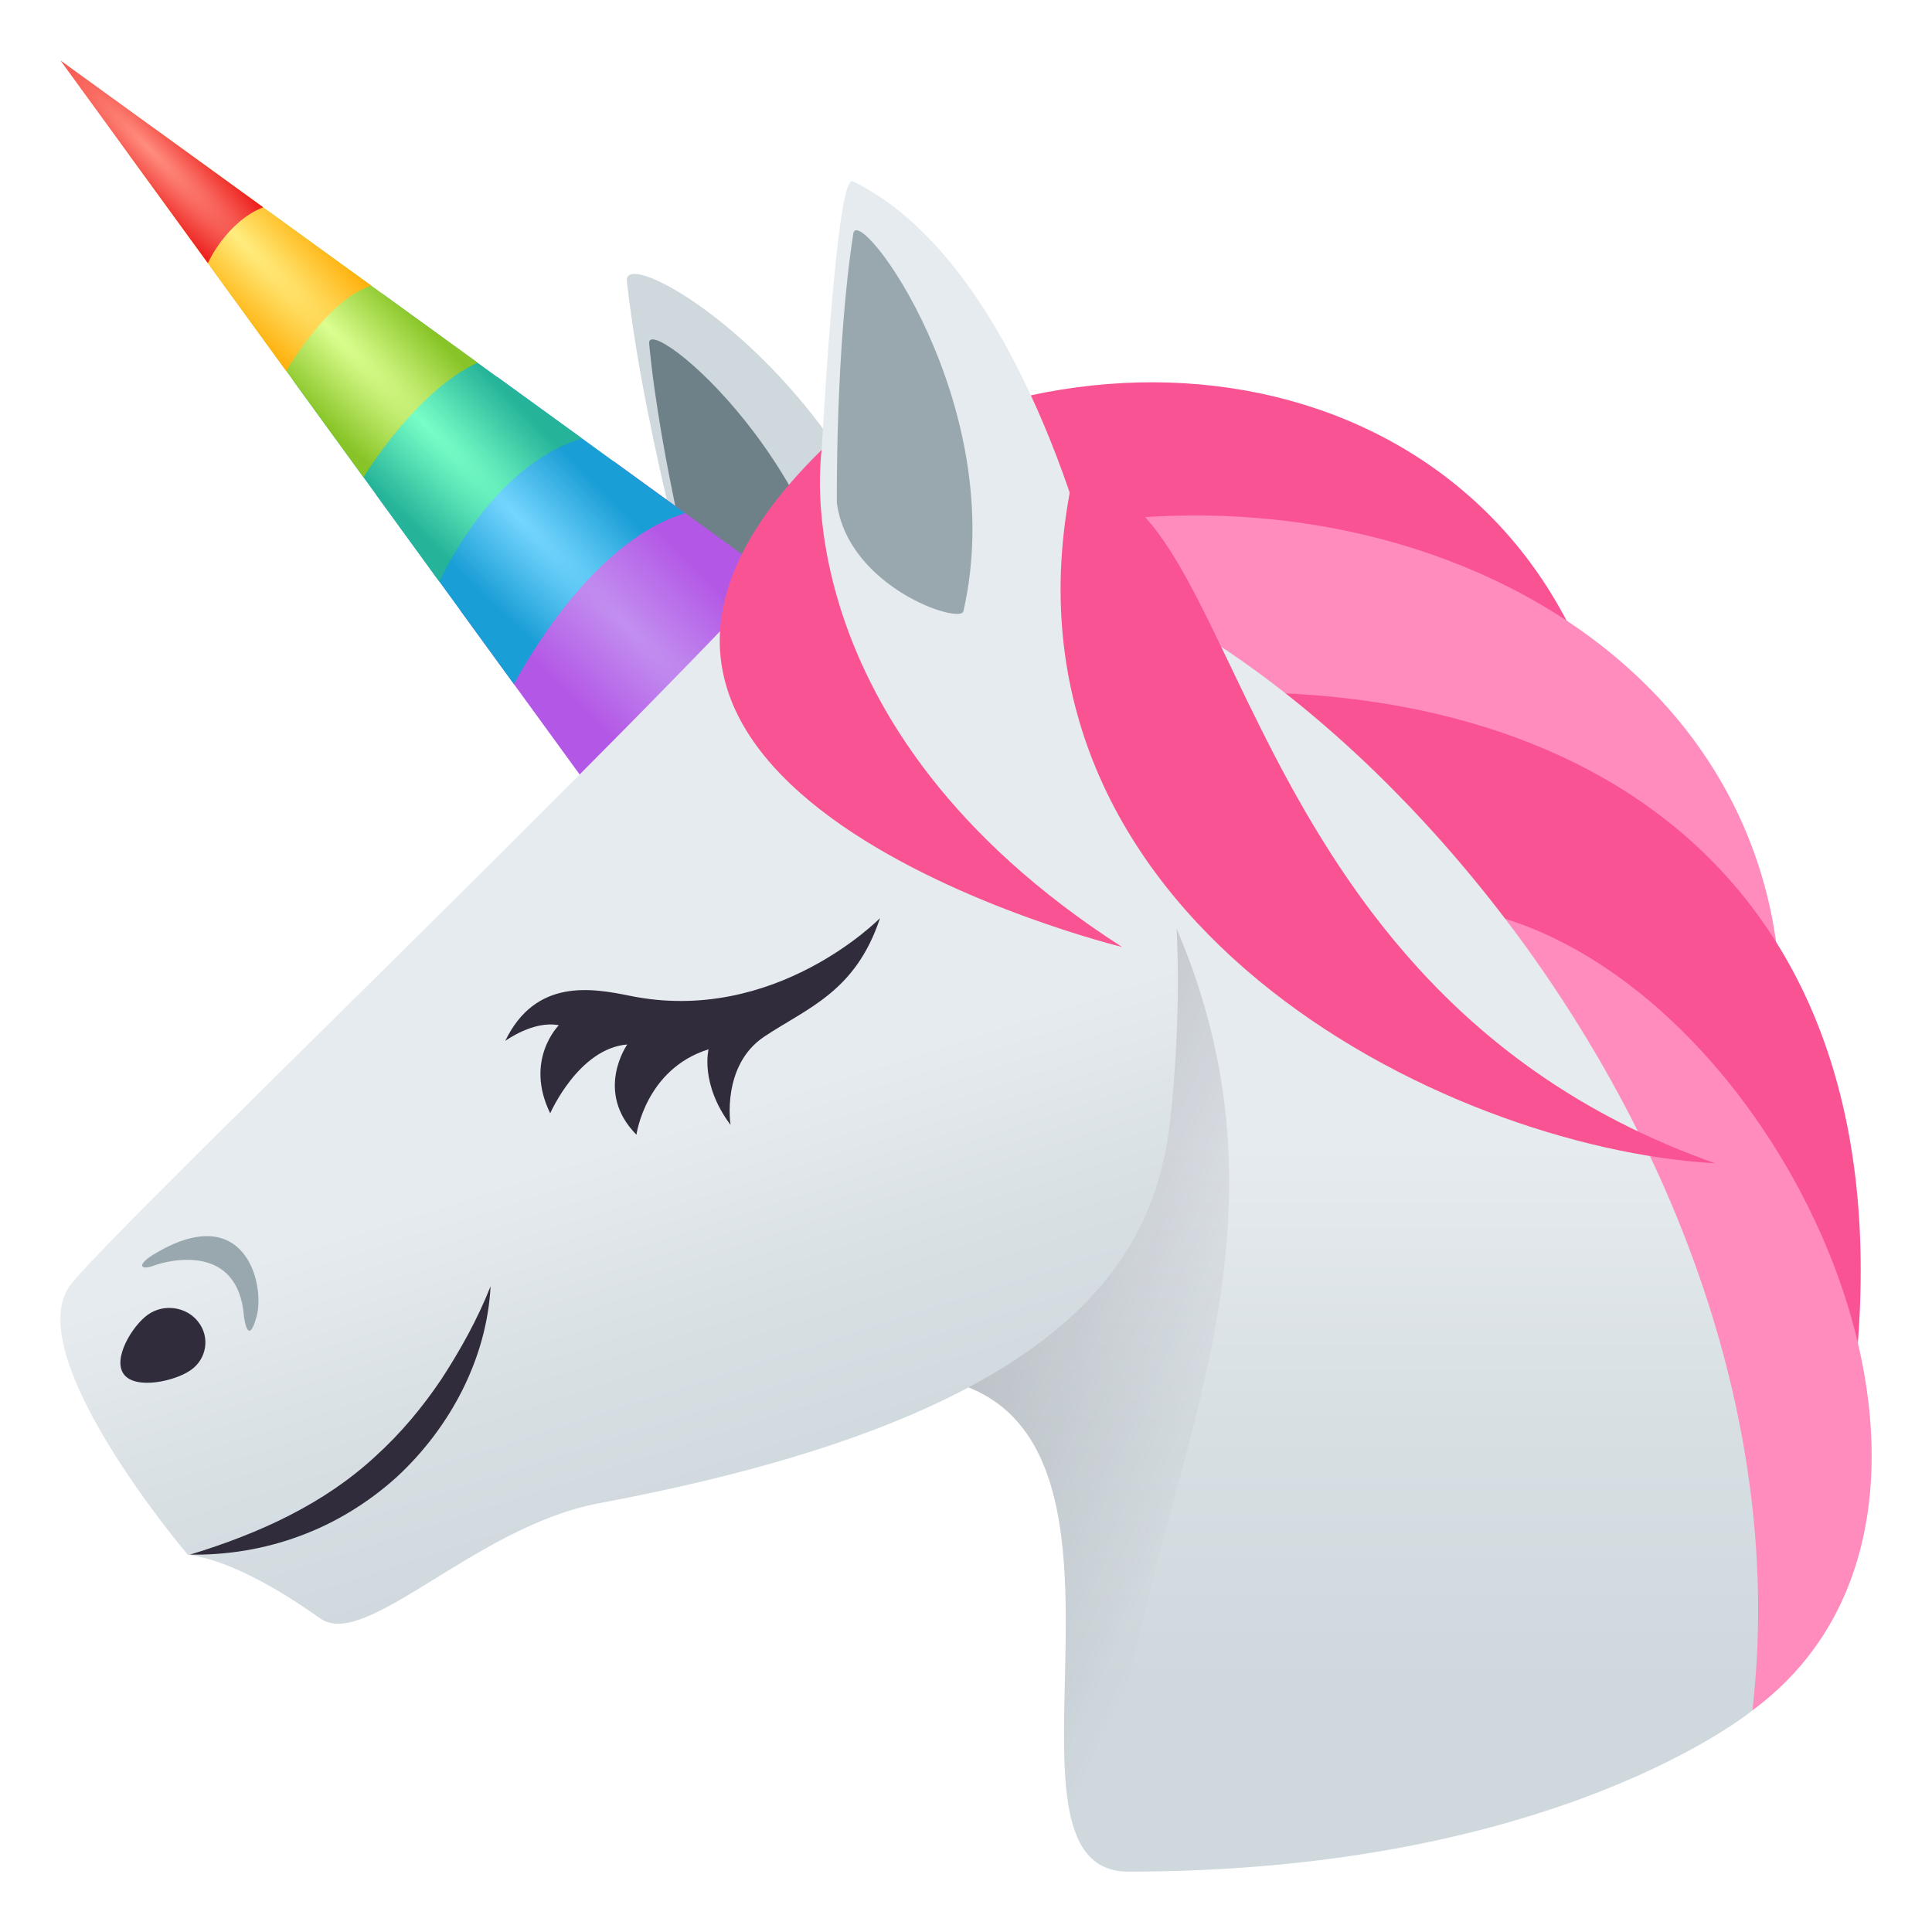 <svg width="24" height="24" viewBox="0 0 24 24" fill="none" xmlns="http://www.w3.org/2000/svg">
<g clip-path="url(#clip0_6687_1928)">
<path d="M7.787 3.492C7.721 2.921 11.391 5.131 11.54 8.926C11.552 9.169 9.831 8.945 8.78 8.098C8.779 8.098 8.021 5.565 7.787 3.492Z" fill="#CFD8DD"/>
<path d="M8.064 4.268C8.026 3.867 10.479 5.853 10.54 8.483C10.546 8.652 9.388 8.279 8.687 7.563C8.686 7.563 8.201 5.724 8.064 4.268Z" fill="#6E8189"/>
<path d="M5.714 7.577L7.293 9.748C8.57 9.603 9.612 8.555 9.763 7.281L7.62 5.728C6.889 6.144 5.714 7.577 5.714 7.577Z" fill="url(#paint0_radial_6687_1928)"/>
<path d="M4.67 6.142L6.385 8.5C6.385 8.5 7.28 6.743 8.511 6.375L6.175 4.681C5.609 5.054 4.67 6.142 4.67 6.142Z" fill="url(#paint1_radial_6687_1928)"/>
<path d="M3.637 4.721L5.458 7.226C5.458 7.226 6.098 5.783 7.23 5.447L4.746 3.646C4.339 3.948 3.637 4.721 3.637 4.721Z" fill="url(#paint2_radial_6687_1928)"/>
<path d="M2.613 3.312L4.515 5.928C4.515 5.928 5.164 4.857 5.933 4.505L3.329 2.619C3.073 2.828 2.613 3.312 2.613 3.312Z" fill="url(#paint3_radial_6687_1928)"/>
<path d="M1.597 1.914L3.556 4.609C3.556 4.609 4.06 3.726 4.611 3.548L1.923 1.6C1.811 1.701 1.597 1.914 1.597 1.914Z" fill="url(#paint4_radial_6687_1928)"/>
<path d="M2.582 3.269C2.582 3.269 2.811 2.756 3.27 2.575L0.75 0.75L2.582 3.269Z" fill="url(#paint5_radial_6687_1928)"/>
<path d="M10.279 5.942C12.63 9.264 17.311 11.681 20.081 9.611C19.311 4.889 14.226 3.48 10.279 5.942Z" fill="#FA5393"/>
<path d="M12.004 6.834C13.933 10.626 18.626 14.067 22.119 12.677C22.228 7.877 16.881 5.331 12.004 6.834Z" fill="#FF8CBC"/>
<path d="M14.916 8.609C15.791 12.771 19.234 18.084 22.969 17.646C23.929 11.211 20.016 8.42 14.916 8.609Z" fill="#FA5393"/>
<path d="M17.845 11.248C17.184 15.448 19.015 18.802 21.769 21.247C25.345 18.61 21.817 11.538 17.845 11.248Z" fill="#FF8CBC"/>
<path d="M11.959 6.783C9.96 9.901 11.729 17.142 11.729 17.142C14.584 17.777 12.134 23.25 14.015 23.25C19.353 23.25 21.769 21.247 21.769 21.247C22.593 14.096 16.064 7.047 11.959 6.783Z" fill="url(#paint6_linear_6687_1928)"/>
<path d="M14.131 10.566C10.45 10.291 11.729 17.142 11.729 17.142C14.584 17.777 12.134 23.25 14.015 23.25C13.31 19.338 17.069 15.712 14.131 10.566Z" fill="url(#paint7_linear_6687_1928)"/>
<path d="M13.665 7.434C13.477 6.584 12.547 3.199 10.593 2.252C10.357 2.138 10.157 6.549 10.157 6.549C7.725 9.245 1.598 15.086 0.893 15.938C0.186 16.79 2.333 19.314 2.333 19.314C2.93 19.385 3.674 19.89 3.979 20.105C4.541 20.505 5.908 18.96 7.44 18.674C13.205 17.594 14.347 15.689 14.539 13.894C14.987 9.71 13.665 7.434 13.665 7.434Z" fill="url(#paint8_linear_6687_1928)"/>
<path d="M2.371 17.019C2.172 17.16 1.687 17.264 1.54 17.074C1.393 16.884 1.641 16.47 1.839 16.33C2.037 16.191 2.317 16.232 2.463 16.421C2.611 16.611 2.569 16.88 2.371 17.019Z" fill="#302C3B"/>
<path d="M6.094 15.979C6.049 16.861 5.604 17.727 4.92 18.356C4.572 18.668 4.165 18.919 3.726 19.08C3.287 19.244 2.82 19.319 2.36 19.312C3.236 19.046 4.032 18.675 4.659 18.095C4.975 17.81 5.249 17.482 5.487 17.127C5.72 16.768 5.931 16.39 6.094 15.979Z" fill="#302C3B"/>
<path d="M6.276 12.931C6.276 12.931 6.626 12.673 6.942 12.736C6.942 12.736 6.509 13.165 6.835 13.83C6.835 13.83 7.186 13.024 7.792 12.975C7.792 12.975 7.378 13.561 7.906 14.096C7.906 14.096 8.017 13.28 8.802 13.035C8.802 13.035 8.692 13.463 9.075 13.974C9.075 13.974 8.957 13.237 9.493 12.878C10.031 12.519 10.628 12.323 10.932 11.405C10.932 11.405 9.626 12.739 7.824 12.37C7.356 12.275 6.653 12.149 6.276 12.931Z" fill="#302C3B"/>
<path d="M10.6 2.902C10.661 2.504 12.553 5.029 11.968 7.593C11.931 7.759 10.54 7.3 10.396 6.25C10.396 6.25 10.376 4.348 10.6 2.902Z" fill="#99A8AE"/>
<path d="M1.902 15.587C1.701 15.711 1.737 15.787 1.914 15.721C2.091 15.655 2.957 15.436 3.03 16.349C3.03 16.349 3.078 16.757 3.188 16.352C3.297 15.944 3.037 14.893 1.902 15.587Z" fill="#99A8AE"/>
<path d="M10.207 5.589C10.207 5.589 9.663 9.018 13.939 11.764C13.939 11.764 5.907 9.801 10.207 5.589Z" fill="#FA5393"/>
<path d="M21.307 14.451C15.188 12.296 15.456 5.838 13.311 6.003C12.223 11.391 17.915 14.259 21.307 14.451Z" fill="#FA5393"/>
</g>
<defs>
<radialGradient id="paint0_radial_6687_1928" cx="0" cy="0" r="1" gradientUnits="userSpaceOnUse" gradientTransform="translate(7.776 7.764) rotate(-44.955) scale(1.704 10.222)">
<stop stop-color="#C28FEF"/>
<stop offset="0.667" stop-color="#B357E6"/>
</radialGradient>
<radialGradient id="paint1_radial_6687_1928" cx="0" cy="0" r="1" gradientUnits="userSpaceOnUse" gradientTransform="translate(6.416 6.406) rotate(-44.955) scale(1.482 8.891)">
<stop stop-color="#75D6FF"/>
<stop offset="0.102" stop-color="#67CDF8"/>
<stop offset="0.667" stop-color="#1A9ED6"/>
</radialGradient>
<radialGradient id="paint2_radial_6687_1928" cx="0" cy="0" r="1" gradientUnits="userSpaceOnUse" gradientTransform="translate(5.258 5.252) rotate(-44.955) scale(1.404 8.424)">
<stop stop-color="#78FFC7"/>
<stop offset="0.054" stop-color="#72F9C3"/>
<stop offset="0.721" stop-color="#25B399"/>
</radialGradient>
<radialGradient id="paint3_radial_6687_1928" cx="0" cy="0" r="1" gradientUnits="userSpaceOnUse" gradientTransform="translate(4.094 4.088) rotate(-44.955) scale(1.335 8.012)">
<stop stop-color="#DCFF91"/>
<stop offset="0.18" stop-color="#C5EF74"/>
<stop offset="0.667" stop-color="#88C427"/>
</radialGradient>
<radialGradient id="paint4_radial_6687_1928" cx="0" cy="0" r="1" gradientUnits="userSpaceOnUse" gradientTransform="translate(2.921 2.917) rotate(-44.955) scale(1.278 7.669)">
<stop stop-color="#FFED80"/>
<stop offset="0.261" stop-color="#FFD24C"/>
<stop offset="0.667" stop-color="#FFAA00"/>
</radialGradient>
<radialGradient id="paint5_radial_6687_1928" cx="0" cy="0" r="1" gradientUnits="userSpaceOnUse" gradientTransform="translate(1.839 1.837) rotate(-44.955) scale(1.141 6.848)">
<stop stop-color="#FF8E80"/>
<stop offset="0.273" stop-color="#F44C45"/>
<stop offset="0.606" stop-color="#E80000"/>
</radialGradient>
<linearGradient id="paint6_linear_6687_1928" x1="16.423" y1="23.25" x2="16.423" y2="14.21" gradientUnits="userSpaceOnUse">
<stop offset="0.255" stop-color="#CFD8DD"/>
<stop offset="0.609" stop-color="#D7DFE3"/>
<stop offset="1" stop-color="#E6EBEF"/>
</linearGradient>
<linearGradient id="paint7_linear_6687_1928" x1="11.9" y1="15.943" x2="15.551" y2="17.631" gradientUnits="userSpaceOnUse">
<stop stop-color="#302C3B" stop-opacity="0.2"/>
<stop offset="1" stop-color="#302C3B" stop-opacity="0"/>
</linearGradient>
<linearGradient id="paint8_linear_6687_1928" x1="9.978" y1="20.529" x2="7.923" y2="14.111" gradientUnits="userSpaceOnUse">
<stop offset="0.255" stop-color="#CFD8DD"/>
<stop offset="0.609" stop-color="#D7DFE3"/>
<stop offset="1" stop-color="#E6EBEF"/>
</linearGradient>
<clipPath id="clip0_6687_1928">
<rect width="24" height="24" fill="white"/>
</clipPath>
</defs>
</svg>
